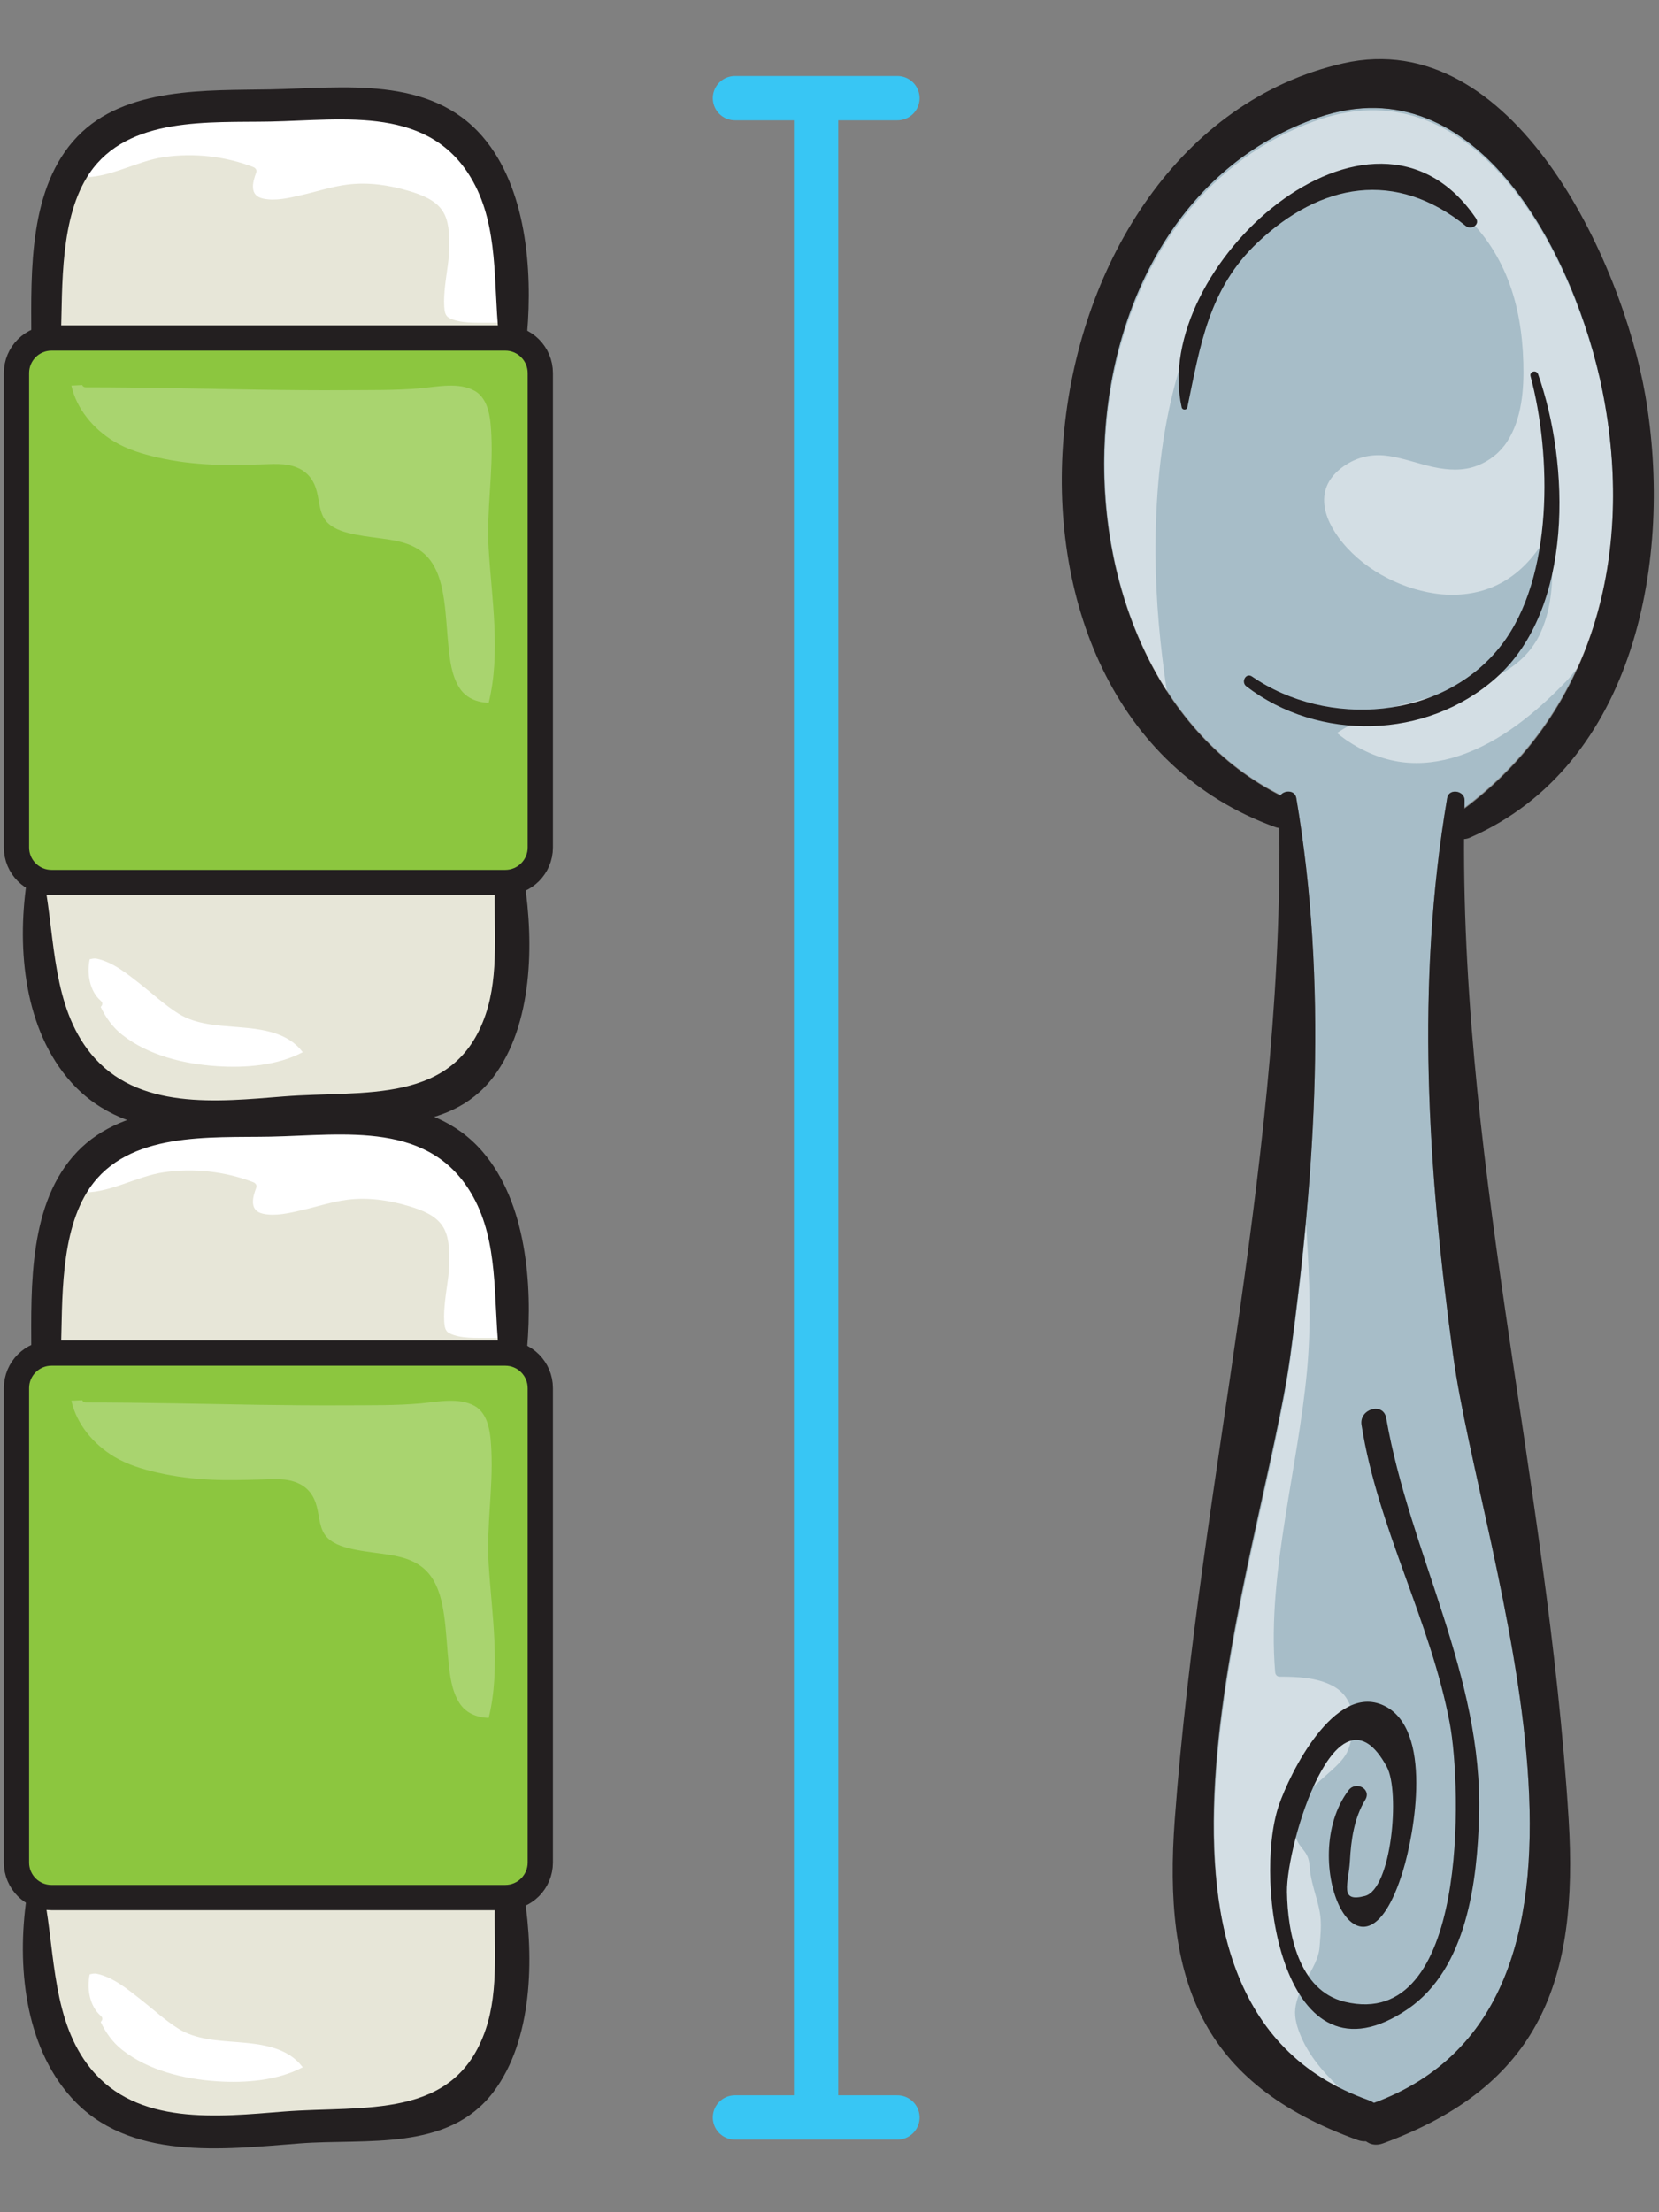 <?xml version="1.0" encoding="UTF-8" standalone="no"?>
<!DOCTYPE svg PUBLIC "-//W3C//DTD SVG 1.1//EN" "http://www.w3.org/Graphics/SVG/1.1/DTD/svg11.dtd">
<svg width="100%" height="100%" viewBox="0 0 156 208" version="1.1" xmlns="http://www.w3.org/2000/svg" xmlns:xlink="http://www.w3.org/1999/xlink" xml:space="preserve" xmlns:serif="http://www.serif.com/" style="fill-rule:evenodd;clip-rule:evenodd;stroke-linecap:round;stroke-linejoin:round;stroke-miterlimit:10;">
    <rect x="0" y="0" width="156" height="208" fill="#808080" stroke="none"/>
    <g transform="matrix(1,0,0,1,-224,-2598)">
        <g>
            <g transform="matrix(4.167,0,0,4.167,361.719,2726.79)">
                <path d="M0,-12.848C0.005,-13.068 -0.355,-13.127 -0.393,-12.901C-1.107,-8.69 -0.833,-4.529 -0.257,-0.312C0.367,4.253 4.201,14.285 -2.085,16.557C-2.147,16.58 -2.196,16.613 -2.239,16.65C-8.311,14.072 -4.571,4.338 -3.935,-0.312C-3.358,-4.529 -3.086,-8.69 -3.798,-12.901C-3.828,-13.076 -4.048,-13.077 -4.144,-12.966C-9.655,-15.731 -9.532,-26.12 -3.297,-28.259C0.315,-29.498 2.515,-25.069 3.11,-22.098C3.828,-18.515 2.963,-14.919 0.001,-12.686C0.002,-12.741 -0.001,-12.793 0,-12.848" style="fill:rgb(167,189,200);fill-rule:nonzero;"/>
            </g>
            <g transform="matrix(4.167,0,0,4.167,0,0)">
                <g opacity="0.5">
                    <g transform="matrix(1,0,0,1,79.832,629.654)">
                        <path d="M0,6.345C-0.007,5.086 0.099,3.816 0.41,2.594C0.695,1.475 1.167,0.376 1.94,-0.495C2.745,-1.399 3.976,-2.129 5.218,-2.069C6.517,-2.007 7.488,-1.048 7.947,0.113C8.184,0.711 8.282,1.361 8.299,2.001C8.316,2.596 8.267,3.271 7.932,3.783C7.771,4.031 7.539,4.213 7.265,4.321C6.944,4.447 6.598,4.426 6.268,4.354C5.935,4.282 5.612,4.159 5.274,4.107C4.951,4.056 4.643,4.102 4.358,4.265C4.074,4.428 3.835,4.683 3.807,5.022C3.78,5.353 3.933,5.671 4.122,5.933C4.618,6.619 5.466,7.081 6.294,7.206C6.735,7.272 7.196,7.233 7.609,7.06C8.089,6.859 8.466,6.489 8.739,6.052C8.794,5.964 8.918,6.005 8.926,6.103C8.979,6.765 8.971,7.472 8.69,8.088C8.319,8.906 7.489,9.224 6.674,9.431C5.782,9.658 4.869,9.838 4.093,10.355C4.161,10.408 4.229,10.463 4.3,10.512C4.678,10.77 5.107,10.955 5.564,11.013C5.992,11.067 6.425,11.009 6.834,10.875C7.788,10.563 8.597,9.883 9.283,9.172C9.374,9.078 9.448,8.97 9.535,8.873C10.369,7.004 10.524,4.841 10.091,2.678C9.496,-0.293 7.296,-4.722 3.684,-3.483C-1.328,-1.764 -2.383,5.28 0.255,9.415C0.104,8.398 0.006,7.372 0,6.345" style="fill:white;fill-rule:nonzero;"/>
                    </g>
                </g>
            </g>
            <g transform="matrix(4.167,0,0,4.167,0,0)">
                <g opacity="0.5">
                    <g transform="matrix(1,0,0,1,84.123,651.476)">
                        <path d="M0,19.228C-0.401,18.869 -0.791,18.453 -1.006,17.952C-1.09,17.756 -1.163,17.532 -1.138,17.317C-1.11,17.075 -0.997,16.856 -0.881,16.645C-0.756,16.419 -0.607,16.183 -0.589,15.919C-0.571,15.655 -0.538,15.4 -0.586,15.135C-0.625,14.916 -0.699,14.706 -0.751,14.49C-0.781,14.366 -0.806,14.244 -0.812,14.117C-0.818,14.028 -0.834,13.937 -0.875,13.857C-0.932,13.743 -1.032,13.657 -1.089,13.541C-1.175,13.369 -1.183,13.15 -1.146,12.962C-1.061,12.531 -0.616,12.216 -0.314,11.936C-0.172,11.805 -0.017,11.66 0.056,11.476C0.135,11.277 0.163,11.034 0.16,10.821C0.156,10.48 0.01,10.193 -0.296,10.032C-0.655,9.842 -1.096,9.827 -1.492,9.826C-1.55,9.826 -1.587,9.78 -1.592,9.726C-1.691,8.547 -1.542,7.367 -1.359,6.204C-1.189,5.123 -0.981,4.047 -0.876,2.957C-0.775,1.91 -0.816,0.863 -0.882,-0.185C-0.886,-0.249 -0.891,-0.312 -0.895,-0.376C-0.988,0.628 -1.107,1.633 -1.245,2.642C-1.881,7.291 -5.621,17.026 0.451,19.604C0.453,19.603 0.455,19.602 0.457,19.601C0.302,19.48 0.146,19.359 0,19.228" style="fill:white;fill-rule:nonzero;"/>
                    </g>
                </g>
            </g>
            <g transform="matrix(4.167,0,0,4.167,259.96,2704.12)">
                <path d="M0,22.557L-4.496,22.557C-6.085,22.557 -7.78,21.146 -7.78,18.59L-7.374,2.819C-7.374,1.262 -6.085,0 -4.496,0L0,0C1.589,0 2.878,1.262 2.878,2.819L2.878,19.739C2.878,21.295 1.589,22.557 0,22.557" style="fill:rgb(231,230,216);fill-rule:nonzero;"/>
            </g>
            <g transform="matrix(4.167,0,0,4.167,271.511,2725.22)">
                <path d="M0,12.286L-10.239,12.286C-10.676,12.286 -11.03,11.932 -11.03,11.496L-11.03,0.791C-11.03,0.353 -10.676,0 -10.239,0L0,0C0.437,0 0.791,0.353 0.791,0.791L0.791,11.496C0.791,11.932 0.437,12.286 0,12.286Z" style="fill:rgb(140,198,63);fill-rule:nonzero;stroke:rgb(35,31,32);stroke-width:0.57px;"/>
            </g>
            <g transform="matrix(4.167,0,0,4.167,231.507,2717.89)">
                <path d="M0,-1.867C0.655,-1.83 1.263,-2.229 1.9,-2.321C2.573,-2.418 3.28,-2.34 3.913,-2.096C3.959,-2.079 4.003,-2.029 3.982,-1.975C3.895,-1.75 3.822,-1.456 4.129,-1.386C4.41,-1.322 4.731,-1.401 5.005,-1.464C5.349,-1.542 5.687,-1.656 6.038,-1.701C6.508,-1.76 6.983,-1.69 7.434,-1.554C7.708,-1.471 8.014,-1.358 8.18,-1.114C8.333,-0.888 8.335,-0.588 8.337,-0.326C8.34,-0.022 8.274,0.279 8.242,0.58C8.226,0.737 8.212,0.897 8.223,1.055C8.23,1.154 8.24,1.261 8.338,1.311C8.587,1.436 8.935,1.415 9.206,1.418C9.372,1.42 9.54,1.416 9.707,1.415L9.707,-0.484C9.707,-2.041 8.418,-3.303 6.828,-3.303L2.333,-3.303C1.611,-3.303 0.96,-3.033 0.455,-2.604C0.251,-2.394 0.093,-2.142 0,-1.867" style="fill:white;fill-rule:nonzero;"/>
            </g>
            <g transform="matrix(4.167,0,0,4.167,240.796,2788.63)">
                <path d="M0,0.03C-0.308,-0.162 -0.578,-0.415 -0.863,-0.638C-1.147,-0.86 -1.474,-1.131 -1.838,-1.21C-1.907,-1.225 -1.956,-1.21 -2.007,-1.198C-2.073,-0.88 -2.013,-0.483 -1.754,-0.26C-1.703,-0.216 -1.719,-0.159 -1.759,-0.125C-1.645,0.115 -1.49,0.335 -1.274,0.505C-0.682,0.971 0.127,1.166 0.873,1.214C1.509,1.255 2.225,1.201 2.8,0.898C2.464,0.446 1.878,0.375 1.337,0.331C0.889,0.296 0.391,0.274 0,0.03" style="fill:white;fill-rule:nonzero;"/>
            </g>
            <g transform="matrix(4.167,0,0,4.167,0,0)">
                <g opacity="0.25">
                    <g transform="matrix(1,0,0,1,64.844,661.025)">
                        <path d="M0,-4.82C-0.016,-5.157 -0.042,-5.642 -0.379,-5.832C-0.731,-6.029 -1.213,-5.924 -1.594,-5.889C-2.163,-5.838 -2.742,-5.849 -3.313,-5.845C-3.962,-5.842 -4.611,-5.848 -5.26,-5.857C-6.559,-5.877 -7.856,-5.91 -9.155,-5.91C-9.197,-5.91 -9.22,-5.933 -9.234,-5.961C-9.315,-5.96 -9.396,-5.95 -9.478,-5.95C-9.361,-5.421 -8.979,-4.968 -8.512,-4.686C-8.211,-4.506 -7.875,-4.405 -7.534,-4.327C-7.132,-4.234 -6.723,-4.186 -6.311,-4.167C-5.953,-4.15 -5.596,-4.161 -5.237,-4.17C-4.953,-4.175 -4.654,-4.211 -4.385,-4.099C-4.134,-3.995 -4,-3.803 -3.937,-3.551C-3.879,-3.325 -3.879,-3.039 -3.704,-2.862C-3.538,-2.694 -3.284,-2.631 -3.059,-2.586C-2.805,-2.535 -2.547,-2.512 -2.292,-2.471C-1.926,-2.413 -1.589,-2.298 -1.368,-1.992C-1.181,-1.733 -1.11,-1.408 -1.066,-1.1C-1.016,-0.749 -1.003,-0.394 -0.966,-0.043C-0.935,0.261 -0.894,0.59 -0.73,0.857C-0.581,1.1 -0.335,1.196 -0.061,1.209C0.217,0.076 0.007,-1.131 -0.062,-2.276C-0.112,-3.127 0.04,-3.97 0,-4.82" style="fill:white;fill-rule:nonzero;"/>
                    </g>
                </g>
            </g>
            <g transform="matrix(4.167,0,0,4.167,229.731,2702.3)">
                <path d="M0,5.453C0.036,4.321 -0.027,2.772 0.645,1.782C1.519,0.495 3.356,0.644 4.728,0.617C6.407,0.583 8.347,0.246 9.302,1.973C9.873,3.004 9.761,4.263 9.876,5.394C9.918,5.806 10.483,5.81 10.519,5.394C10.643,3.956 10.503,2.109 9.52,0.963C8.326,-0.431 6.365,-0.14 4.728,-0.109C3.303,-0.082 1.452,-0.173 0.369,0.956C-0.729,2.1 -0.675,3.991 -0.669,5.453C-0.667,5.884 -0.014,5.883 0,5.453" style="fill:rgb(35,31,32);fill-rule:nonzero;"/>
            </g>
            <g transform="matrix(4.167,0,0,4.167,226.494,2799.39)">
                <path d="M0,-5.497C-0.216,-3.998 -0.051,-2.183 1.01,-1.002C2.303,0.437 4.433,0.168 6.163,0.034C7.661,-0.081 9.511,0.227 10.535,-1.126C11.429,-2.307 11.449,-4.151 11.235,-5.544C11.175,-5.934 10.585,-5.818 10.572,-5.454C10.537,-4.5 10.673,-3.457 10.361,-2.537C9.664,-0.479 7.612,-0.828 5.805,-0.685C4.313,-0.566 2.497,-0.362 1.447,-1.656C0.584,-2.721 0.645,-4.219 0.407,-5.497C0.37,-5.694 0.029,-5.703 0,-5.497" style="fill:rgb(35,31,32);fill-rule:nonzero;"/>
            </g>
            <g transform="matrix(4.167,0,0,4.167,259.96,2608.69)">
                <path d="M0,22.556L-4.496,22.556C-6.085,22.556 -7.78,21.145 -7.78,18.589L-7.374,2.818C-7.374,1.262 -6.085,0 -4.496,0L0,0C1.589,0 2.878,1.262 2.878,2.818L2.878,19.738C2.878,21.294 1.589,22.556 0,22.556" style="fill:rgb(231,230,216);fill-rule:nonzero;"/>
            </g>
            <g transform="matrix(4.167,0,0,4.167,271.511,2629.78)">
                <path d="M0,12.287L-10.239,12.287C-10.676,12.287 -11.03,11.933 -11.03,11.496L-11.03,0.791C-11.03,0.354 -10.676,0 -10.239,0L0,0C0.437,0 0.791,0.354 0.791,0.791L0.791,11.496C0.791,11.933 0.437,12.287 0,12.287Z" style="fill:rgb(140,198,63);fill-rule:nonzero;stroke:rgb(35,31,32);stroke-width:0.57px;"/>
            </g>
            <g transform="matrix(4.167,0,0,4.167,231.507,2622.44)">
                <path d="M0,-1.867C0.655,-1.83 1.263,-2.229 1.9,-2.321C2.573,-2.418 3.28,-2.34 3.913,-2.096C3.959,-2.078 4.003,-2.029 3.982,-1.975C3.895,-1.75 3.822,-1.455 4.129,-1.386C4.41,-1.321 4.731,-1.401 5.005,-1.464C5.349,-1.542 5.687,-1.656 6.038,-1.7C6.508,-1.76 6.983,-1.689 7.434,-1.554C7.708,-1.471 8.014,-1.358 8.18,-1.114C8.333,-0.888 8.335,-0.588 8.337,-0.326C8.34,-0.022 8.274,0.279 8.242,0.58C8.226,0.737 8.212,0.897 8.223,1.055C8.23,1.154 8.24,1.262 8.338,1.311C8.587,1.436 8.935,1.415 9.206,1.418C9.372,1.42 9.54,1.416 9.707,1.415L9.707,-0.484C9.707,-2.04 8.418,-3.303 6.828,-3.303L2.333,-3.303C1.611,-3.303 0.96,-3.033 0.455,-2.604C0.251,-2.393 0.093,-2.142 0,-1.867" style="fill:white;fill-rule:nonzero;"/>
            </g>
            <g transform="matrix(4.167,0,0,4.167,240.796,2693.19)">
                <path d="M0,0.03C-0.308,-0.162 -0.578,-0.415 -0.863,-0.638C-1.147,-0.86 -1.474,-1.131 -1.838,-1.21C-1.907,-1.225 -1.956,-1.21 -2.007,-1.198C-2.073,-0.88 -2.013,-0.483 -1.754,-0.26C-1.703,-0.216 -1.719,-0.159 -1.759,-0.125C-1.645,0.115 -1.49,0.335 -1.274,0.505C-0.682,0.972 0.127,1.166 0.873,1.214C1.509,1.255 2.225,1.201 2.8,0.898C2.464,0.446 1.878,0.375 1.337,0.332C0.889,0.296 0.391,0.274 0,0.03" style="fill:white;fill-rule:nonzero;"/>
            </g>
            <g transform="matrix(4.167,0,0,4.167,0,0)">
                <g opacity="0.25">
                    <g transform="matrix(1,0,0,1,64.844,638.12)">
                        <path d="M0,-4.821C-0.016,-5.158 -0.042,-5.643 -0.379,-5.832C-0.731,-6.03 -1.213,-5.925 -1.594,-5.89C-2.163,-5.839 -2.742,-5.85 -3.313,-5.846C-3.962,-5.842 -4.611,-5.848 -5.26,-5.858C-6.559,-5.878 -7.856,-5.911 -9.155,-5.911C-9.197,-5.911 -9.22,-5.933 -9.234,-5.962C-9.315,-5.961 -9.396,-5.951 -9.478,-5.951C-9.361,-5.422 -8.979,-4.968 -8.512,-4.687C-8.211,-4.507 -7.875,-4.406 -7.534,-4.328C-7.132,-4.235 -6.723,-4.187 -6.311,-4.168C-5.953,-4.151 -5.596,-4.162 -5.237,-4.17C-4.953,-4.176 -4.654,-4.212 -4.385,-4.1C-4.134,-3.996 -4,-3.804 -3.937,-3.552C-3.879,-3.326 -3.879,-3.04 -3.704,-2.863C-3.538,-2.695 -3.284,-2.631 -3.059,-2.586C-2.805,-2.536 -2.547,-2.513 -2.292,-2.472C-1.926,-2.414 -1.589,-2.299 -1.368,-1.992C-1.181,-1.734 -1.11,-1.409 -1.066,-1.101C-1.016,-0.75 -1.003,-0.395 -0.966,-0.043C-0.935,0.26 -0.894,0.59 -0.73,0.856C-0.581,1.099 -0.335,1.196 -0.061,1.209C0.217,0.075 0.007,-1.131 -0.062,-2.276C-0.112,-3.127 0.04,-3.97 0,-4.821" style="fill:white;fill-rule:nonzero;"/>
                    </g>
                </g>
            </g>
            <g transform="matrix(4.167,0,0,4.167,229.731,2606.86)">
                <path d="M0,5.453C0.036,4.321 -0.027,2.772 0.645,1.782C1.519,0.495 3.356,0.644 4.728,0.617C6.407,0.584 8.347,0.246 9.302,1.973C9.873,3.004 9.761,4.263 9.876,5.395C9.918,5.806 10.483,5.811 10.519,5.395C10.643,3.956 10.503,2.109 9.52,0.963C8.326,-0.431 6.365,-0.14 4.728,-0.109C3.303,-0.082 1.452,-0.173 0.369,0.957C-0.729,2.1 -0.675,3.991 -0.669,5.453C-0.667,5.884 -0.014,5.883 0,5.453" style="fill:rgb(35,31,32);fill-rule:nonzero;"/>
            </g>
            <g transform="matrix(4.167,0,0,4.167,226.494,2703.95)">
                <path d="M0,-5.498C-0.216,-3.999 -0.051,-2.184 1.01,-1.003C2.303,0.437 4.433,0.167 6.163,0.033C7.661,-0.082 9.511,0.226 10.535,-1.127C11.429,-2.307 11.449,-4.151 11.235,-5.545C11.175,-5.935 10.585,-5.819 10.572,-5.455C10.537,-4.5 10.673,-3.458 10.361,-2.538C9.664,-0.48 7.612,-0.829 5.805,-0.686C4.313,-0.567 2.497,-0.363 1.447,-1.657C0.584,-2.722 0.645,-4.219 0.407,-5.498C0.37,-5.695 0.029,-5.703 0,-5.498" style="fill:rgb(35,31,32);fill-rule:nonzero;"/>
            </g>
            <g transform="matrix(4.167,0,0,4.167,345.063,2604.59)">
                <path d="M0,16.447C-5.668,13.801 -5.593,3.226 0.7,1.068C4.313,-0.171 6.512,4.259 7.107,7.229C7.842,10.891 6.937,14.578 3.813,16.797C3.493,17.025 3.764,17.473 4.118,17.318C7.867,15.678 8.708,10.991 8.076,7.339C7.552,4.31 5.095,-1.026 1.258,-0.153C-6.138,1.531 -7.62,14.447 -0.268,17.083C0.1,17.214 0.358,16.614 0,16.447" style="fill:rgb(35,31,32);fill-rule:nonzero;"/>
            </g>
            <g transform="matrix(4.167,0,0,4.167,344.255,2798.9)">
                <path d="M0,-30.155C0.192,-22.282 -1.771,-14.926 -2.349,-7.161C-2.619,-3.531 -1.769,-1.205 1.775,0.074C2.34,0.277 2.586,-0.626 2.023,-0.825C-4.188,-3.028 -0.357,-13.132 0.256,-17.619C0.833,-21.836 1.108,-25.997 0.393,-30.208C0.355,-30.432 -0.006,-30.378 0,-30.155" style="fill:rgb(35,31,32);fill-rule:nonzero;"/>
            </g>
            <g transform="matrix(4.167,0,0,4.167,360.082,2799.44)">
                <path d="M0,-30.336C-0.714,-26.125 -0.44,-21.964 0.136,-17.747C0.76,-13.183 4.594,-3.15 -1.692,-0.878C-2.253,-0.676 -2.008,0.227 -1.445,0.02C2.104,-1.283 2.965,-3.659 2.741,-7.289C2.262,-15.059 0.199,-22.401 0.393,-30.283C0.398,-30.503 0.038,-30.563 0,-30.336" style="fill:rgb(35,31,32);fill-rule:nonzero;"/>
            </g>
            <g transform="matrix(4.167,0,0,4.167,335.647,2604.42)">
                <path d="M0,7.653C0.292,6.25 0.484,4.972 1.586,3.931C3.012,2.585 4.7,2.279 6.285,3.559C6.402,3.654 6.612,3.532 6.512,3.384C4.167,-0.063 -0.844,4.507 -0.127,7.653C-0.113,7.715 -0.013,7.716 0,7.653" style="fill:rgb(35,31,32);fill-rule:nonzero;"/>
            </g>
            <g transform="matrix(4.167,0,0,4.167,341.195,2637.95)">
                <path d="M0,5.899C1.63,7.149 4.062,7.105 5.633,5.711C7.4,4.142 7.296,0.879 6.584,-1.144C6.547,-1.25 6.384,-1.208 6.414,-1.097C6.888,0.677 6.937,3.442 5.754,4.971C4.442,6.669 1.826,6.847 0.129,5.678C-0.009,5.583 -0.127,5.801 0,5.899" style="fill:rgb(35,31,32);fill-rule:nonzero;"/>
            </g>
            <g transform="matrix(4.167,0,0,4.167,350.818,2758.4)">
                <path d="M0,1.9C-1.195,3.472 0.279,6.796 1.224,3.726C1.484,2.879 1.914,0.512 0.788,-0.012C-0.325,-0.53 -1.333,1.532 -1.576,2.244C-2.166,3.981 -1.487,8.764 1.335,6.838C2.672,5.926 2.901,3.948 2.943,2.489C3.035,-0.686 1.384,-3.429 0.847,-6.496C0.783,-6.864 0.233,-6.704 0.29,-6.342C0.658,-4.008 1.848,-1.919 2.282,0.395C2.551,1.827 2.708,7.349 -0.086,6.676C-1.135,6.424 -1.377,5.115 -1.392,4.197C-1.409,3.129 -0.261,-0.704 0.862,1.376C1.164,1.934 0.969,4.129 0.368,4.287C-0.224,4.443 -0.001,4.018 0.028,3.499C0.054,3.023 0.122,2.532 0.374,2.118C0.523,1.874 0.164,1.684 0,1.9" style="fill:rgb(35,31,32);fill-rule:nonzero;"/>
            </g>
            <g transform="matrix(0,4.167,4.167,0,394.437,2701.87)">
                <path d="M-22.486,-22.486L22.486,-22.486" style="fill:none;fill-rule:nonzero;stroke:rgb(56,198,244);stroke-width:1px;stroke-linejoin:miter;stroke-miterlimit:4;"/>
            </g>
            <g transform="matrix(4.167,0,0,4.167,293.11,2607.23)">
                <path d="M0,0L3.666,0" style="fill:none;fill-rule:nonzero;stroke:rgb(56,198,244);stroke-width:1px;stroke-linejoin:miter;stroke-miterlimit:4;"/>
            </g>
            <g transform="matrix(4.167,0,0,4.167,293.11,2797.09)">
                <path d="M0,0L3.666,0" style="fill:none;fill-rule:nonzero;stroke:rgb(56,198,244);stroke-width:1px;stroke-linejoin:miter;stroke-miterlimit:4;"/>
            </g>
        </g>
    </g>
</svg>
